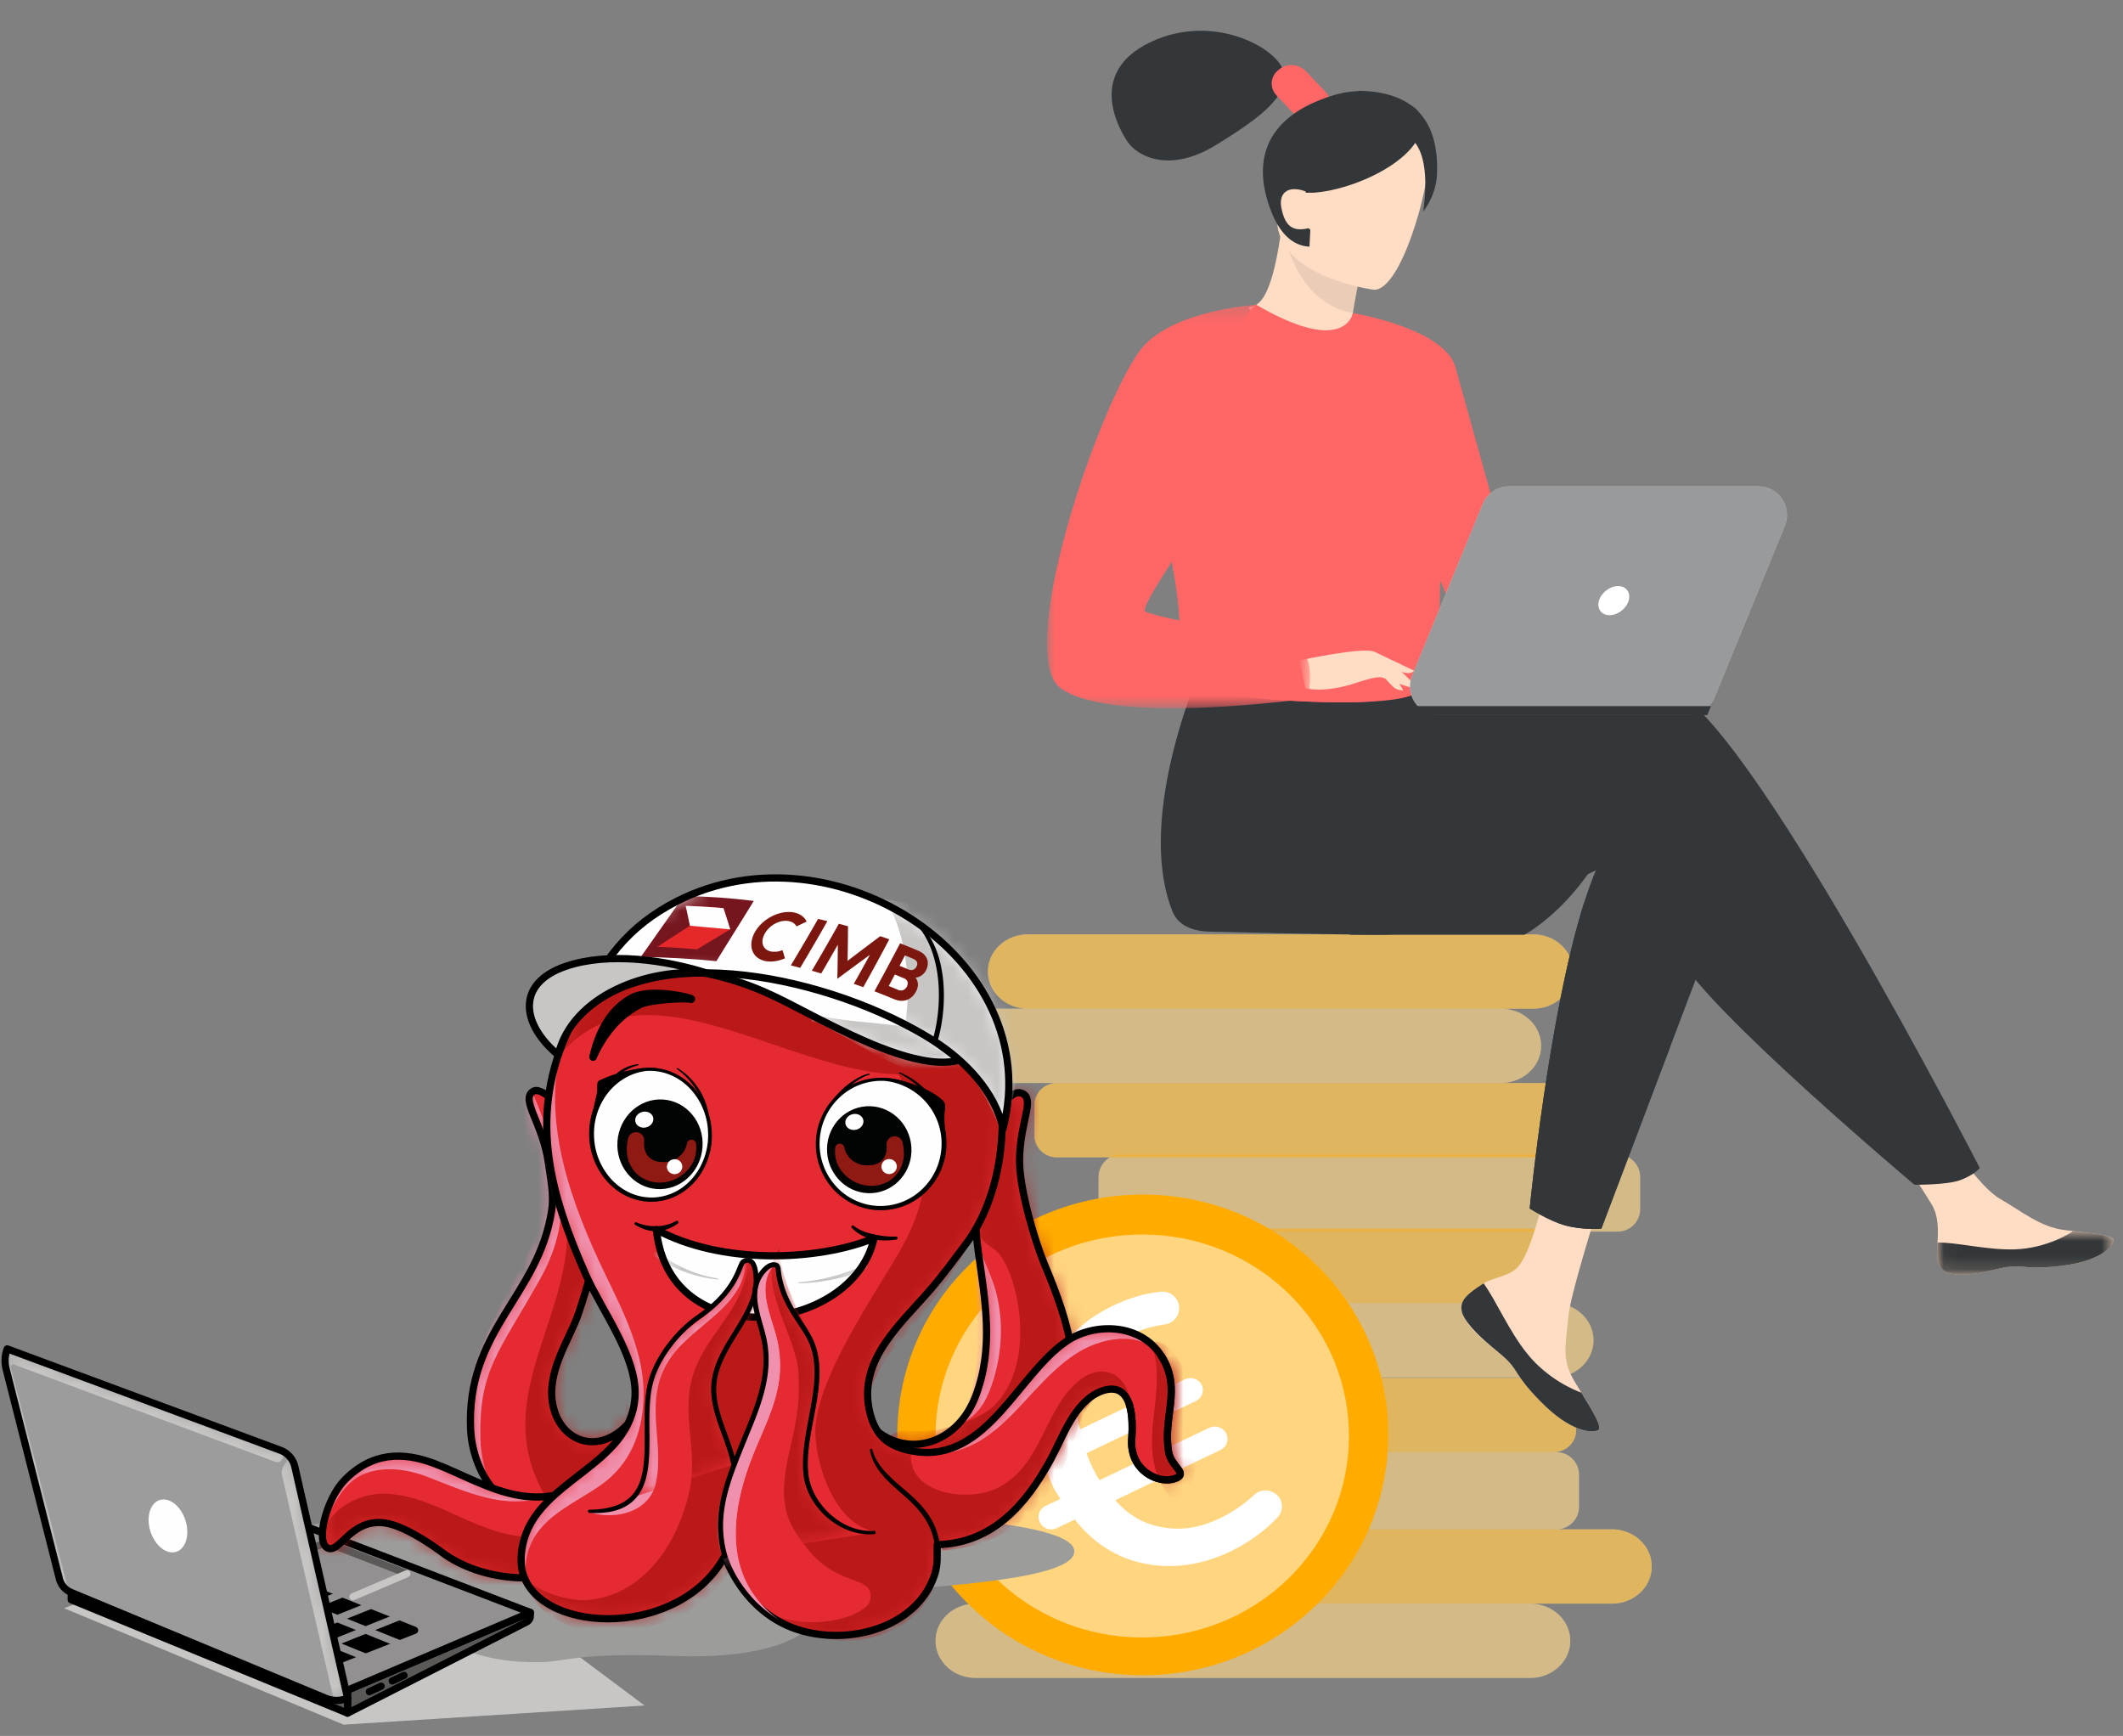 <svg width="148" height="121" fill="none" xmlns="http://www.w3.org/2000/svg">
    <rect width="100%" height="100%" fill="#808080" stroke="none"/>
    <g opacity=".5" fill="#fff">
        <path d="M104.745 70.309h2.14c1.536 0 2.782-1.16 2.782-2.59s-1.244-2.59-2.782-2.59H71.654c-1.539 0-2.785 1.16-2.785 2.59 0 1.397 1.19 2.537 2.68 2.588h-2.316c-1.545 0-2.798 1.16-2.798 2.591 0 1.43 1.251 2.59 2.798 2.59h35.406c1.545 0 2.798-1.16 2.798-2.59 0-1.398-1.195-2.538-2.692-2.59zM109.725 75.49H73.686c-.866 0-1.568.678-1.568 1.516v2.148c0 .837.702 1.516 1.568 1.516h3.698c-.477.27-.8.784-.8 1.373v2.231c0 .593.327 1.11.81 1.378h-5.741c-1.538 0-2.784 1.16-2.784 2.59s1.245 2.59 2.784 2.59h1.329c-1.495.045-2.692 1.187-2.692 2.588 0 1.43 1.245 2.59 2.783 2.59h35.233c1.537 0 2.782-1.16 2.782-2.59s-1.244-2.59-2.782-2.59h-1.33c1.495-.044 2.691-1.186 2.691-2.588 0-1.08-.709-2.005-1.718-2.394h4.821c.866 0 1.569-.705 1.569-1.574v-2.231c0-.87-.703-1.574-1.569-1.574h-2.264c.471-.262.787-.753.787-1.315v-2.148c0-.838-.702-1.516-1.568-1.516zM71.054 96.043H108.3c.869 0 1.574.677 1.574 1.515v2.148c0 .812-.664 1.476-1.496 1.515h.123c.871 0 1.576.705 1.576 1.574v2.232c0 .844-.665 1.532-1.501 1.572h3.796c1.536 0 2.777 1.16 2.777 2.59 0 1.431-1.243 2.59-2.777 2.59h-5.661c1.527.016 2.758 1.17 2.758 2.591.001 1.43-1.25 2.589-2.789 2.589h-38.67c-1.543 0-2.79-1.159-2.79-2.589 0-1.431 1.248-2.591 2.79-2.591h8.073c-1.522-.015-2.747-1.169-2.747-2.59 0-1.397 1.188-2.538 2.674-2.588h-4.748a1.576 1.576 0 0 1-1.577-1.574v-2.232c0-.843.665-1.533 1.501-1.573h-.13c-.87 0-1.575-.679-1.575-1.516v-2.148c0-.838.706-1.516 1.574-1.516z"/>
    </g>
    <path opacity=".3" fill-rule="evenodd" clip-rule="evenodd" d="M106.679 116.961h-38.67c-1.543 0-2.79-1.16-2.79-2.589 0-1.431 1.248-2.591 2.79-2.591h38.67c1.541 0 2.789 1.16 2.789 2.591.001 1.429-1.25 2.589-2.789 2.589" fill="#FFAB00"/>
    <path opacity=".5" fill-rule="evenodd" clip-rule="evenodd" d="M112.371 111.778H76.113c-1.536 0-2.778-1.159-2.778-2.59 0-1.43 1.244-2.59 2.778-2.59h36.258c1.536 0 2.777 1.16 2.777 2.59 0 1.431-1.243 2.59-2.777 2.59" fill="#FFAB00"/>
    <path opacity=".3" fill-rule="evenodd" clip-rule="evenodd" d="M108.5 101.219H71.261c-.87 0-1.577.705-1.577 1.574v2.232c0 .869.706 1.574 1.577 1.574H108.5c.871 0 1.576-.705 1.576-1.574v-2.232c0-.869-.705-1.574-1.576-1.574" fill="#FFAB00"/>
    <path opacity=".5" fill-rule="evenodd" clip-rule="evenodd" d="M108.299 96.043H71.054c-.868 0-1.573.678-1.573 1.516v2.148c0 .836.705 1.516 1.573 1.516H108.3c.869 0 1.574-.68 1.574-1.516v-2.148c0-.838-.705-1.516-1.574-1.516" fill="#FFAB00"/>
    <path opacity=".3" fill-rule="evenodd" clip-rule="evenodd" d="M108.306 96.012H73.073c-1.538 0-2.783-1.16-2.783-2.59s1.247-2.59 2.783-2.59h35.233c1.538 0 2.783 1.16 2.783 2.59s-1.245 2.59-2.783 2.59" fill="#FFAB00"/>
    <path opacity=".5" fill-rule="evenodd" clip-rule="evenodd" d="M106.885 90.832H71.653c-1.54 0-2.784-1.16-2.784-2.59s1.246-2.59 2.784-2.59h35.232c1.538 0 2.782 1.16 2.782 2.59s-1.245 2.59-2.782 2.59M109.725 75.492H73.686c-.866 0-1.568.678-1.568 1.516v2.148c0 .837.702 1.516 1.568 1.516h36.039c.866 0 1.568-.68 1.568-1.516v-2.148c0-.838-.702-1.516-1.568-1.516z" fill="#FFAB00"/>
    <path opacity=".3" fill-rule="evenodd" clip-rule="evenodd" d="M112.771 80.469H78.153a1.57 1.57 0 0 0-1.569 1.574v2.231c0 .87.702 1.574 1.569 1.574h34.618c.865 0 1.568-.705 1.568-1.574v-2.231c0-.87-.703-1.574-1.568-1.574M104.639 75.49H69.233c-1.547 0-2.798-1.16-2.798-2.59 0-1.432 1.253-2.591 2.798-2.591h35.406c1.547 0 2.798 1.16 2.798 2.59 0 1.431-1.253 2.59-2.798 2.59" fill="#FFAB00"/>
    <path opacity=".5" fill-rule="evenodd" clip-rule="evenodd" d="M106.885 70.309H71.654c-1.54 0-2.785-1.16-2.785-2.59s1.246-2.59 2.785-2.59h35.231c1.538 0 2.782 1.16 2.782 2.59s-1.245 2.59-2.782 2.59" fill="#FFAB00"/>
    <path fill-rule="evenodd" clip-rule="evenodd" d="M91.77 111.866a16.506 16.506 0 0 0 0-23.694c-6.682-6.542-17.519-6.542-24.202 0a16.506 16.506 0 0 0 0 23.694c6.683 6.542 17.52 6.542 24.202 0" fill="#FFAB00"/>
    <path opacity=".5" fill-rule="evenodd" clip-rule="evenodd" d="M89.4 89.767c5.851 5.26 6.218 14.145.824 19.847-5.395 5.703-14.514 6.063-20.365.804-5.85-5.259-6.22-14.146-.822-19.849 5.395-5.703 14.513-6.059 20.363-.802" fill="#fff"/>
    <path fill-rule="evenodd" clip-rule="evenodd" d="M89.135 104.33c.16.205.242.459.233.716a1.1 1.1 0 0 1-.288.696c-.714.779-1.88 1.721-3.345 2.421-2.143 1.023-4.605 1.336-6.928.564-1.452-.482-2.836-1.467-3.878-2.811l-1.267.602a.902.902 0 0 1-.661.041.872.872 0 0 1-.499-.427l-.015-.032a.823.823 0 0 1-.041-.643.852.852 0 0 1 .437-.485l1.04-.496c-.208-.331-.353-.537-.448-.727a7.973 7.973 0 0 1-.46-1.151l-1.072.511a.892.892 0 0 1-.662.04.863.863 0 0 1-.498-.426.825.825 0 0 1-.042-.644.858.858 0 0 1 .439-.485l1.298-.619c-.376-1.623-.316-3.258.18-4.67.84-2.4 2.697-4.229 4.94-5.296 1.306-.623 2.406-.875 3.307-.971.302-.032.604.052.843.233.24.18.399.444.442.735v.02a1.118 1.118 0 0 1-.226.85 1.17 1.17 0 0 1-.78.442 8.585 8.585 0 0 0-2.567.791c-1.43.681-2.635 1.804-3.23 3.422-.33.942-.42 2.042-.087 3.098l7.306-3.488a.894.894 0 0 1 .662-.04.865.865 0 0 1 .498.425.822.822 0 0 1 .041.644.854.854 0 0 1-.438.485l-7.627 3.641c.142.364.285.727.396.948.144.284.287.568.51.932l7.648-3.651a.909.909 0 0 1 .976.127.839.839 0 0 1 .253.925.866.866 0 0 1-.448.495l-7.324 3.495c.689.807 1.545 1.38 2.413 1.669 1.727.547 3.248.37 4.873-.406a9.575 9.575 0 0 0 2.39-1.627 1.162 1.162 0 0 1 1.703.127h.002z" fill="#fff"/>
    <path fill-rule="evenodd" clip-rule="evenodd" d="M111.526 59.64c-2.329 3.98-5.259 5.515-5.259 5.515H94.079s19.224-8.55 17.447-5.515" fill="#333739"/>
    <path fill-rule="evenodd" clip-rule="evenodd" d="M102.165 90.428c-.317.357-.357.756-.2 1.182l.002.007c.291.788 1.252 1.669 2.367 2.548a12.998 12.998 0 0 1 .466.386l.065.058c1.041.941.649 1.157 2.518 3.067 2.132 2.176 3.599 2.215 4.016 2.017.353-.168-.364-1.323-1.159-2.621l-.116-.189c-.106-.172-.211-.347-.316-.52-.932-1.563-.693-2.295-.472-4.619.18-1.888 2.993-10.55 2.993-10.55l-4.084-.69s-1.23 6.897-2.585 7.96c-.725.565-1.536.572-2.232.992l-.145.09c-.396.258-.799.523-1.118.882" fill="#FFDDC5"/>
    <path fill-rule="evenodd" clip-rule="evenodd" d="M102.165 90.429c-.317.357-.357.756-.2 1.182l.002.007c.356.787 1.293 1.663 2.371 2.54.142.114.266.22.377.318l.085.076c.022.019.044.04.066.058 1.04.941.648 1.157 2.517 3.067 2.132 2.176 3.599 2.215 4.016 2.017.353-.168-.364-1.323-1.159-2.621-.416-.149-2.342-.917-3.799-2.747-1.284-1.607-2.139-3.672-3.013-4.869l-.145.09c-.396.258-.799.523-1.118.882" fill="#333739"/>
    <path fill-rule="evenodd" clip-rule="evenodd" d="M135.096 87.922c.252 1.237 2.05 1.03 4.058.55 2.008-.483 1.529.09 4.387-.22 2.857-.311 3.723-1.357 3.81-1.774.079-.37-1.334-.5-2.848-.672-.191-.02-.381-.044-.573-.067-1.71-.21-2.962-1.294-4.515-2.183-1.471-.842-3.666-4.275-3.666-4.275l-3.919.306s2.057 3.065 2.852 4.398c.467.784.443 1.82.384 2.62-.03.435-.059.88.03 1.317" fill="#FFDDC5"/>
    <mask id="a" mask-type="alpha" maskUnits="userSpaceOnUse" x="135" y="85" width="13" height="4">
        <path fill-rule="evenodd" clip-rule="evenodd" d="M135.037 85.809h12.318v3.04h-12.318v-3.04z" fill="#fff"/>
    </mask>
    <g mask="url(#a)">
        <path fill-rule="evenodd" clip-rule="evenodd" d="M139.154 88.473c2.008-.482 1.531.09 4.388-.22s3.723-1.356 3.81-1.773c.078-.37-1.334-.5-2.848-.671l-.015.028s-1.713 1.193-4.092 1.249c-1.938.045-3.991-.5-5.33-.478-.03.435-.059.88.03 1.315.252 1.238 2.049 1.031 4.057.55" fill="#333739"/>
    </g>
    <path fill-rule="evenodd" clip-rule="evenodd" d="m120.082 63.33-3.663 9.675-4.783 12.633s-1.297.122-2.54-.229c-1.145-.324-2.457-1.174-2.457-1.174s1.327-13.563 3.804-21.35c.636-1.998 1.347-3.615 2.132-4.525 3.84-4.455 7.507 4.97 7.507 4.97" fill="#333739"/>
    <path fill-rule="evenodd" clip-rule="evenodd" d="M116.355 47.967c-2.401-.76-9.245.216-16.121 1.537l-1.44-2.33-14.85-1.139S79.042 56.703 81.725 63.5c.394 1 1.37 1.42 2.706 1.442l.001.001s8.862.213 11.733.213c7.385 0 15.63-4.983 16.697-5.193 1.746-.342 2.444 3.084 4.19 6.683 1.746 3.599 16.411 15.936 16.411 15.936s2.253.022 3.184-.32c1.001-.368 1.368-.848 1.368-.848s-16.249-31.732-21.661-33.446z" fill="#333739"/>
    <path fill-rule="evenodd" clip-rule="evenodd" d="M94.278 24.662c.023.015-2.602.894-4.357.131-1.652-.716-2.903-3.383-2.878-3.385.751-.034 1.575-.678 2.21-4.908l.32.113 5.379 1.899s-.39 1.694-.641 3.306c-.213 1.355-.327 2.652-.033 2.844" fill="#FFDDC5"/>
    <path opacity=".1" fill-rule="evenodd" clip-rule="evenodd" d="M94.951 18.513s-.39 1.694-.641 3.307c-3.09-.546-4.303-3.567-4.737-5.207l5.378 1.9z" fill="#333739"/>
    <path fill-rule="evenodd" clip-rule="evenodd" d="M95.753 20.194s-7.36-.969-6.673-5.458c.686-4.49.197-7.638 4.925-7.209 4.727.43 5.376 2.277 5.519 3.83.142 1.553-1.839 8.973-3.771 8.837z" fill="#FFDDC5"/>
    <path fill-rule="evenodd" clip-rule="evenodd" d="M100.473 35.306c-.222 14.622-.061 11.566-1.69 12.953-.393.334-1.497.533-2.95.628-4.568.297-12.596-.441-12.902-1.27-1.054-2.867-.31-3.757-1.189-8.146a35.691 35.691 0 0 0-.338-1.523c-.733-3.014-1.447-4.04 1.154-8.883 2.357-4.387 4.807-7.948 5.028-7.82 6.22 3.625 6.723.578 6.723.578s6.273 6.351 6.164 13.483z" fill="#F66"/>
    <path fill-rule="evenodd" clip-rule="evenodd" d="m116.419 73.007-4.783 12.632s-1.298.123-2.54-.228c-1.145-.324-2.457-1.174-2.457-1.174s1.327-13.563 3.804-21.35l5.976 10.12z" fill="#333739"/>
    <path fill-rule="evenodd" clip-rule="evenodd" d="M94.31 21.82s6.401 1.066 7.153 3.77l5.175 18.61s-3.254.574-4.757-.902c-1.504-1.475-5.231-13.69-5.231-13.69l-2.34-7.788zM95.833 48.884c-4.568.298-12.597-.44-12.903-1.27-1.053-2.867-.31-3.757-1.189-8.146l2.204-6.09s-.364 6.782 1.672 8.565c2.035 1.783 8.342 3.443 9.332 4.933.478.715.792 1.433.884 2.008" fill="#F66"/>
    <path fill-rule="evenodd" clip-rule="evenodd" d="M90.6 46.032s4.506-.985 5.233-.592c.728.392 2.504 1.822 2.727 2.319.223.498-1.62-.377-2.218-.535-.388-.102-1.409.246-1.914.411-2.127.696-3.43.338-3.43.338l-.398-1.94z" fill="#FFDDC5"/>
    <mask id="b" mask-type="alpha" maskUnits="userSpaceOnUse" x="72" y="21" width="20" height="29">
        <path fill-rule="evenodd" clip-rule="evenodd" d="M72.984 21.242H91.33v28.122H72.984V21.242z" fill="#fff"/>
    </mask>
    <g mask="url(#b)">
        <path fill-rule="evenodd" clip-rule="evenodd" d="M87.582 21.242s-6.05.366-8.145 3.234c-2.95 4.036-8.799 21.24-5.446 23.534 3.775 2.584 17.183.675 17.183.675s.446-2.046-.175-3.036c-.621-.99-10.708-2.59-11.174-3.047-.466-.457 5.82-8.91 5.82-10.282 0-1.37 1.937-11.078 1.937-11.078" fill="#F66"/>
    </g>
    <path fill-rule="evenodd" clip-rule="evenodd" d="M96.054 46.672s.944 1.196 1.254 1.338c.31.143.509.107.509.107l-.636-1.124-1.127-.321zM95.833 45.438l2.745 1.308s-.116.188-.455.172c-.337-.014-1.19-.32-1.19-.32l-1.1-1.16z" fill="#FFDDC5"/>
    <path fill-rule="evenodd" clip-rule="evenodd" d="M98.672 46.53c-.202.489-.302.733-.34.926a2 2 0 0 0 1.572 2.349c.193.038.458.038.987.038h16.521c.258 0 .387 0 .504-.014a2 2 0 0 0 1.513-1.015c.057-.103.106-.222.204-.461l4.566-11.145c.201-.489.301-.733.338-.926a2 2 0 0 0-1.573-2.345c-.193-.039-.457-.039-.986-.039H105.48c-.257 0-.386 0-.503.014a1.999 1.999 0 0 0-1.511 1.013 4.42 4.42 0 0 0-.205.46l-4.59 11.144z" fill="#fff"/>
    <path opacity=".5" fill-rule="evenodd" clip-rule="evenodd" d="M98.672 46.53c-.202.489-.302.733-.34.926a2 2 0 0 0 1.572 2.349c.193.038.458.038.987.038h16.521c.258 0 .387 0 .504-.014a2 2 0 0 0 1.513-1.015c.057-.103.106-.222.204-.461l4.566-11.145c.201-.489.301-.733.338-.926a2 2 0 0 0-1.573-2.345c-.193-.039-.457-.039-.986-.039H105.48c-.257 0-.386 0-.503.014a1.999 1.999 0 0 0-1.511 1.013 4.42 4.42 0 0 0-.205.46l-4.59 11.144z" fill="#333739"/>
    <path fill-rule="evenodd" clip-rule="evenodd" d="M119.275 49.22H90.6v.621h28.421l.254-.621z" fill="#333739"/>
    <path fill-rule="evenodd" clip-rule="evenodd" d="M113.537 41.867c.165-.561-.166-1.015-.737-1.015s-1.167.454-1.331 1.015c-.163.56.167 1.014.738 1.014s1.167-.454 1.33-1.014" fill="#fff"/>
    <path fill-rule="evenodd" clip-rule="evenodd" d="M89.43 4.87C88.98 3.348 84.56.851 80.18 2.948c-4.43 2.126-2.19 6.041-1.554 6.961.634.92 2.828 2.233 6.133.204 3.305-2.03 5.18-3.507 4.67-5.243z" fill="#333739"/>
    <path fill-rule="evenodd" clip-rule="evenodd" d="m92.318 8.157-.088.073c-.54.45-1.377.39-1.863-.126l-1.37-1.444c-.493-.517-.452-1.298.088-1.75l.089-.072c.538-.45 1.375-.39 1.861.126l1.37 1.444c.493.523.452 1.305-.087 1.75" fill="#F66"/>
    <path fill-rule="evenodd" clip-rule="evenodd" d="M99.215 14.758c.248-1.703.258-3.724-.555-4.796-1.32 1.933-4.833 3.318-7.052 3.467-.097.003-.19.008-.273.003l-.258.005c-.097-.047-.03-.085-.121-.115a2.82 2.82 0 0 0-.41-.111h-.004c-.03-.002-.064-.011-.088-.013h-.014c-.024-.003-.054-.003-.078-.005h-.014l-.078-.005h-.01a1.187 1.187 0 0 0-.307.027c-.01.008-.01.008-.014.007-.02.008-.034.007-.054.014-.01 0-.02.008-.024.008a.12.12 0 0 0-.044.014c-.01 0-.02.008-.024.008-.02.007-.03.015-.045.022-.01.008-.019.008-.029.015-.01.008-.024.015-.033.024-.01.007-.02.007-.025.015-.311.21-.438.612-.33 1.157.228 1.128.685 1.666 1.79 1.429 0 0 .15-.068.224.119l-.058 1.146c-1.013-.05-2.034-.716-2.74-2.649-1.377-3.755.126-6.353 3.703-7.659a7.964 7.964 0 0 1 1.275-.388c.136-.035.268-.062.395-.072.238-.038.486-.06.734-.072a.212.212 0 0 1 .093-.02c1.567.018 2.73.374 3.563.965.257.154.443.312.579.494 1.008 1.048 1.352 2.58 1.289 4.308-.034.99-.399 1.879-.963 2.658" fill="#333739"/>
    <path fill-rule="evenodd" clip-rule="evenodd" d="m5.98 111.539-1.519.557 19.5 8.119 20.972-1.336-7.945-5.942-31.009-1.398z" fill="#C8C6C5"/>
    <path fill-rule="evenodd" clip-rule="evenodd" d="M31.89 105.633c-10.209 0-16.915 1.624-16.915 2.931 0 .891 1.477 1.496 3.516 1.496 2.04 0 1.82 1.843 3.86 1.843 8.203 0 7.562 3.962 15.123 3.962 1.96 0 2.654-.714 9.695-.435 4.603.182 8.212-.725 9.22-2.082.785-1.058 1.375-1.902 4.154-2.306 2.744-.399 13.222-.726 14.252-2.578 1.182-2.124-8.87-2.594-10.027-2.831-7.952-1.625-24.78-.189-32.878 0" fill="#9C9C9B"/>
    <path fill-rule="evenodd" clip-rule="evenodd" d="m36.974 112.395-12.743 5.412v1.606l12.474-6.351a.485.485 0 0 0 .268-.43l.001-.237" fill="#5B5958"/>
    <path clip-rule="evenodd" d="m36.974 112.395-12.743 5.412v1.606l12.474-6.351a.485.485 0 0 0 .268-.43l.001-.237z" stroke="#000" stroke-width=".501" stroke-linecap="round" stroke-linejoin="round"/>
    <path fill-rule="evenodd" clip-rule="evenodd" d="m4.964 111.51 19.267 7.902v-1.607l-19.267-7.922v1.627z" fill="#5B5958"/>
    <path clip-rule="evenodd" d="m4.964 111.51 19.267 7.902v-1.607l-19.267-7.922v1.627z" stroke="#000" stroke-width=".501" stroke-linecap="round" stroke-linejoin="round"/>
    <path d="m25.747 117.917.821-.386M27.346 117.167l.82-.386" stroke="#000" stroke-width=".501" stroke-linecap="round" stroke-linejoin="round"/>
    <path fill-rule="evenodd" clip-rule="evenodd" d="m36.974 112.393-12.743 5.412-19.267-7.923 14.09-4.355 17.92 6.866z" fill="#929090"/>
    <path clip-rule="evenodd" d="m36.974 112.393-12.743 5.412-19.267-7.923 14.09-4.355 17.92 6.866z" stroke="#000" stroke-width=".501" stroke-linecap="round" stroke-linejoin="round"/>
    <path fill-rule="evenodd" clip-rule="evenodd" d="m28.903 113.637-6.192 2.434-13.508-5.576 6.676-2.054 13.024 5.196z" fill="#000"/>
    <path clip-rule="evenodd" d="m28.903 113.637-6.192 2.434-13.508-5.576 6.676-2.054 13.024 5.196z" stroke="#000" stroke-width=".501" stroke-linecap="round" stroke-linejoin="round"/>
    <path d="m28.903 112.254-7.311 2.921M27.96 114.617l-7.3-2.949M26.353 115.859l-7.3-2.949M26.922 111.465l-7.311 2.921M24.625 110.793l-7.311 2.922" stroke="#929090" stroke-width=".501" stroke-linecap="round" stroke-linejoin="round"/>
    <path d="m28.385 109.689-5.647-2.169-3.374 1.326" stroke="#5B5958" stroke-width=".501" stroke-linecap="round" stroke-linejoin="round"/>
    <path d="m28.385 109.688-3.78 1.609" stroke="#C8C6C5" stroke-width=".501" stroke-linecap="round" stroke-linejoin="round"/>
    <path fill-rule="evenodd" clip-rule="evenodd" d="m.503 94.02 19.043 7.066c.509.189.887.616 1.005 1.137l3.68 16.143a1.973 1.973 0 0 1-1.527.006l-17.742-7.375a1.399 1.399 0 0 1-.822-.944L.43 95.433a2.388 2.388 0 0 1 .074-1.414" fill="#9C9C9C"/>
    <mask id="c" mask-type="alpha" maskUnits="userSpaceOnUse" x="0" y="94" width="25" height="25">
        <path fill-rule="evenodd" clip-rule="evenodd" d="m.429 95.433 3.711 14.62c.108.424.412.773.822.944l17.741 7.375c.489.203 1.04.201 1.527-.006l-3.679-16.143a1.596 1.596 0 0 0-1.006-1.137L.503 94.019a2.388 2.388 0 0 0-.074 1.414" fill="#fff"/>
    </mask>
    <g mask="url(#c)">
        <path fill-rule="evenodd" clip-rule="evenodd" d="m4.155 110.182.626.709-4.027-15.56a.177.177 0 0 1 .056-.179.185.185 0 0 1 .186-.034l18.208 6.78a.37.37 0 0 0 .425-.127l.057-.079a.351.351 0 0 0 .053-.31.361.361 0 0 0-.219-.231A251413.2 251413.2 0 0 1 .514 93.984l-.203.756a.688.688 0 0 0-.003.35l3.847 15.092" fill="#C8C6C5"/>
    </g>
    <mask id="d" mask-type="alpha" maskUnits="userSpaceOnUse" x="0" y="94" width="25" height="25">
        <path fill-rule="evenodd" clip-rule="evenodd" d="m.429 95.433 3.711 14.62c.108.424.412.773.822.944l17.741 7.375c.489.203 1.04.201 1.527-.006l-3.679-16.143a1.596 1.596 0 0 0-1.006-1.137L.503 94.019a2.388 2.388 0 0 0-.074 1.414" fill="#fff"/>
    </mask>
    <g mask="url(#d)">
        <path fill-rule="evenodd" clip-rule="evenodd" d="M20.422 101.657a.128.128 0 0 0-.098-.096.13.13 0 0 0-.13.048l-.354.47a.962.962 0 0 0-.17.796l3.583 15.524h1.027l-3.858-16.742" fill="#C8C6C5"/>
    </g>
    <path clip-rule="evenodd" d="m.503 94.02 19.042 7.066c.51.189.887.616 1.006 1.137l3.68 16.143v0a1.973 1.973 0 0 1-1.528.006l-17.741-7.375a1.399 1.399 0 0 1-.822-.944L.429 95.433a2.388 2.388 0 0 1 .074-1.414z" stroke="#000" stroke-width=".501" stroke-linecap="round" stroke-linejoin="round"/>
    <path fill-rule="evenodd" clip-rule="evenodd" d="M11.144 104.553c.677-.203 1.48.441 1.79 1.439.313.998.016 1.974-.66 2.177-.677.204-1.48-.441-1.791-1.439-.312-.998-.016-1.973.661-2.177" fill="#FEFEFE"/>
    <path fill-rule="evenodd" clip-rule="evenodd" d="M59.678 97.874c1.985 4.06 6.78 3.565 8.346-.586 1.27-3.366.646-6.636.177-10.024-.305-2.205-.334-4.699.23-6.858.147-.557 1.582-4.863 2.882-4.166.806.433-.194 1.972-.241 4.543-.038 2.077 1.126 5.882 1.753 7.373 1.729 4.114 3 8.156 1.017 12.369-.78 1.655-2.05 1.92-3.43 3.173-4.673 4.243-11.94.689-10.734-5.824" fill="#E52B31"/>
    <mask id="e" mask-type="alpha" maskUnits="userSpaceOnUse" x="59" y="76" width="16" height="30">
        <path fill-rule="evenodd" clip-rule="evenodd" d="M68.432 80.406c-.565 2.16-.536 4.653-.23 6.858.468 3.388 1.092 6.658-.178 10.024-1.567 4.151-6.361 4.646-8.346.586-1.207 6.513 6.061 10.067 10.734 5.824 1.38-1.253 2.65-1.518 3.43-3.173 1.984-4.213.712-8.255-1.017-12.37-.627-1.49-1.79-5.295-1.753-7.372.047-2.571 1.047-4.11.241-4.543a.61.61 0 0 0-.293-.076c-1.214 0-2.453 3.726-2.588 4.242" fill="#fff"/>
    </mask>
    <g mask="url(#e)">
        <path fill-rule="evenodd" clip-rule="evenodd" d="M63.031 99.716c2.868.299 5.493-.966 6.286-1.748 3.182-3.139 1.508-9.947-.062-10.927-2.26-1.412-.884-3.152-.694-4.885.096-.885 1.433-7.6 2.562-7.231.345.112 1.743.931 1.826 1.23.217.784.125 1.616.265 2.412.25 1.423.746 2.765 1.12 4.156.468 1.741.886 3.492 1.41 5.22 1.016 3.345 2.649 6.829 1.404 10.362-1.685 4.782-9.463 9.825-13.63 4.831-1.4-1.678-2.55-3.176-.487-3.42" fill="#BA1918"/>
    </g>
    <mask id="f" mask-type="alpha" maskUnits="userSpaceOnUse" x="59" y="76" width="16" height="30">
        <path fill-rule="evenodd" clip-rule="evenodd" d="M68.432 80.406c-.565 2.16-.536 4.653-.23 6.858.468 3.388 1.092 6.658-.178 10.024-1.567 4.151-6.361 4.646-8.346.586-1.207 6.513 6.061 10.067 10.734 5.824 1.38-1.253 2.65-1.518 3.43-3.173 1.984-4.213.712-8.255-1.017-12.37-.627-1.49-1.79-5.295-1.753-7.372.047-2.571 1.047-4.11.241-4.543a.61.61 0 0 0-.293-.076c-1.214 0-2.453 3.726-2.588 4.242" fill="#fff"/>
    </mask>
    <g mask="url(#f)">
        <path fill-rule="evenodd" clip-rule="evenodd" d="M68.143 86.5c.24.983.729 1.885 1.066 2.836.758 2.139.725 4.508.093 6.68-.383 1.313-.99 2.683-2.376 3.215.409-1.097.842-2.105 1.041-3.267.52-3.04-.146-6.425.176-9.464" fill="#F090AD"/>
    </g>
    <path clip-rule="evenodd" d="M59.678 97.874c1.985 4.06 6.78 3.565 8.346-.586 1.27-3.366.646-6.636.177-10.024-.305-2.205-.334-4.699.23-6.858.147-.557 1.582-4.863 2.882-4.166.806.433-.194 1.972-.24 4.543-.039 2.077 1.125 5.882 1.752 7.373 1.729 4.114 3 8.156 1.017 12.369-.78 1.655-2.05 1.92-3.43 3.173-4.673 4.243-11.94.689-10.734-5.824z" stroke="#000" stroke-width=".503" stroke-linecap="round" stroke-linejoin="round"/>
    <path fill-rule="evenodd" clip-rule="evenodd" d="M37.218 76.045c.64-.321 2.717 1.736 3.39 3.092 2.06 4.144 1.101 8.285-.275 12.406-.588 1.761-2.284 4.066-1.786 6.415.512 2.421 2.887 3.375 4.845 1.668 1.05-.918 1.624-2.219 2.031-3.511.369 2.48 1.66 5.063.338 7.222-2.341 3.823-7.245 4.368-11.077.775-1.19-1.116-1.8-2.961-1.873-4.42-.35-6.995 4.729-9.319 5.648-15.321.17-1.108-.075-2.172-.226-3.284-.379-2.802-2.05-4.523-1.015-5.042" fill="#E52B31"/>
    <mask id="g" mask-type="alpha" maskUnits="userSpaceOnUse" x="32" y="76" width="15" height="31">
        <path fill-rule="evenodd" clip-rule="evenodd" d="M37.218 76.045c-1.036.519.636 2.24 1.015 5.042.15 1.112.395 2.176.226 3.284-.919 6.002-5.997 8.326-5.648 15.32.073 1.46.683 3.305 1.873 4.421 3.832 3.593 8.736 3.048 11.077-.775 1.323-2.159.031-4.743-.338-7.222-.407 1.293-.98 2.594-2.032 3.51-1.957 1.708-4.331.754-4.844-1.667-.498-2.349 1.198-4.654 1.786-6.415 1.376-4.12 2.334-8.262.276-12.406-.626-1.26-2.463-3.125-3.235-3.125a.347.347 0 0 0-.156.033" fill="#fff"/>
    </mask>
    <g mask="url(#g)">
        <path fill-rule="evenodd" clip-rule="evenodd" d="M39.392 83.941c1.28 7.318-5.7 13.237-1.283 20.497.729-.728 1.514-1.028 2.33-1.665 1.404-1.095 2.933-2.019 3.467-3.84.292-.994-1.127-2.722-1.44-3.767-.535-1.78.376-2.43-.548-4.052-1.297-2.275-2.13-5.376-2.526-7.173" fill="#BA1918"/>
    </g>
    <mask id="h" mask-type="alpha" maskUnits="userSpaceOnUse" x="32" y="76" width="15" height="31">
        <path fill-rule="evenodd" clip-rule="evenodd" d="M37.218 76.045c-1.036.519.636 2.24 1.015 5.042.15 1.112.395 2.176.226 3.284-.919 6.002-5.997 8.326-5.648 15.32.073 1.46.683 3.305 1.873 4.421 3.832 3.593 8.736 3.048 11.077-.775 1.323-2.159.031-4.743-.338-7.222-.407 1.293-.98 2.594-2.032 3.51-1.957 1.708-4.331.754-4.844-1.667-.498-2.349 1.198-4.654 1.786-6.415 1.376-4.12 2.334-8.262.276-12.406-.626-1.26-2.463-3.125-3.235-3.125a.347.347 0 0 0-.156.033" fill="#fff"/>
    </mask>
    <g mask="url(#h)">
        <path fill-rule="evenodd" clip-rule="evenodd" d="M37.093 76.072c1.896 4.647 3.212 8.358.546 13.103-2.936 5.225-4.259 6.329-4.151 11.195.021.97.373 2.504.788 3.397-3.277-4.407-1.333-9.044.957-13.402.794-1.51 1.749-2.999 2.165-4.666.802-3.219-.994-4.57-1.24-7.406-.033-.384.02-2.475.935-2.22" fill="#F090AD"/>
    </g>
    <path clip-rule="evenodd" d="M37.218 76.045c.64-.321 2.717 1.736 3.39 3.092 2.06 4.144 1.101 8.285-.275 12.406-.588 1.761-2.284 4.066-1.786 6.415.512 2.421 2.887 3.375 4.845 1.668 1.05-.918 1.624-2.219 2.031-3.511.369 2.48 1.66 5.063.338 7.222-2.341 3.823-7.245 4.368-11.077.775-1.19-1.116-1.8-2.961-1.873-4.42-.35-6.995 4.729-9.319 5.648-15.321.17-1.108-.075-2.172-.226-3.284-.379-2.802-2.05-4.523-1.015-5.042z" stroke="#000" stroke-width=".503" stroke-linecap="round" stroke-linejoin="round"/>
    <path fill-rule="evenodd" clip-rule="evenodd" d="M43.11 101.575c-4.992 5.114-9.065 1.867-12.831.441-2.178-.825-4.353-.816-6.286 1.188-1.253 1.3-2.046 4.399-1.106 4.722.817.281 1.528-1.928 3.724-1.793 1.28.078 3.18 1.316 4.185 2.065 2.782 2.075 7.316 2.416 10.371.658.16-1.896 2.304-5.423 1.943-7.281" fill="#E52B31"/>
    <mask id="i" mask-type="alpha" maskUnits="userSpaceOnUse" x="22" y="101" width="22" height="9">
        <path fill-rule="evenodd" clip-rule="evenodd" d="M23.993 103.2c-1.253 1.3-2.046 4.399-1.106 4.722.42.145.813-.371 1.395-.887.548-.486 1.264-.971 2.33-.906 1.28.079 3.18 1.316 4.184 2.065 2.782 2.075 7.316 2.416 10.371.658.16-1.896 2.304-5.423 1.943-7.281-4.992 5.114-9.065 1.867-12.832.441-.847-.321-1.694-.516-2.526-.516-1.307 0-2.578.48-3.76 1.704" fill="#fff"/>
    </mask>
    <g mask="url(#i)">
        <path fill-rule="evenodd" clip-rule="evenodd" d="M40.439 106.384c-.964.578-1.985.763-3.103.769-3.923.021-6.585-2.734-10.187-3.025-2.418-.194-4.978 1.504-4.906 4.049.05 1.748 2.676.611 3.631.54.686-.051 1.391.095 2.032.33 3.44 1.261 7.08 5.827 10.843 2.678 1.105-.925 1.671-3.925 1.69-5.341" fill="#BA1918"/>
    </g>
    <mask id="j" mask-type="alpha" maskUnits="userSpaceOnUse" x="22" y="101" width="22" height="9">
        <path fill-rule="evenodd" clip-rule="evenodd" d="M23.993 103.2c-1.253 1.3-2.046 4.399-1.106 4.722.42.145.813-.371 1.395-.887.548-.486 1.264-.971 2.33-.906 1.28.079 3.18 1.316 4.184 2.065 2.782 2.075 7.316 2.416 10.371.658.16-1.896 2.304-5.423 1.943-7.281-4.992 5.114-9.065 1.867-12.832.441-.847-.321-1.694-.516-2.526-.516-1.307 0-2.578.48-3.76 1.704" fill="#fff"/>
    </mask>
    <g mask="url(#j)">
        <path fill-rule="evenodd" clip-rule="evenodd" d="M22.665 106.072c.42-.889.867-1.782 1.547-2.515 1.412-1.52 3.762-1.315 5.542-.633 2.701 1.035 5.415 2.361 8.325 1.393-1.768-.018-3.486-.551-5.112-1.206-2.134-.861-4.144-2.052-6.547-1.628-1.8.317-4.16 2.565-3.755 4.589" fill="#F090AD"/>
    </g>
    <path clip-rule="evenodd" d="M43.11 101.571c-4.992 5.114-9.065 1.867-12.831.441-2.178-.825-4.353-.816-6.286 1.188-1.253 1.3-2.046 4.399-1.106 4.722.817.281 1.528-1.928 3.724-1.793 1.28.079 3.18 1.316 4.185 2.065 2.782 2.075 7.316 2.416 10.371.658.16-1.896 2.304-5.423 1.943-7.281z" stroke="#000" stroke-width=".503" stroke-linecap="round" stroke-linejoin="round"/>
    <path fill-rule="evenodd" clip-rule="evenodd" d="M57.53 62.412c-9.082-1.728-13.21 3.225-14.855 4.778-1.454 1.374-2.493 3.278-3.274 5.093-2.503 5.819-.993 11.081 1.451 16.597 1.103 2.489 3.562 5.69 3.419 8.43-.26 4.935-6.902 5.792-7.836 10.389-.139.685-.169 1.459.067 2.129 1.446 4.102 10.922 4.332 14.024-1.366.743 1.935 2.085 3.677 3.981 4.665 3.563 1.858 9.335.739 10.663-3.409.218-.683.155-1.347.162-2.049 3.83-.093 6.179-2.76 7.893-5.906.859-1.576 1.673-4.076 3.547-4.792 1.034-.395 2.374-.214 2.125 3.342-.156 2.217 1.892 3.158 3.021 2.745.965-.354-.257-.79-.445-1.815-.448-2.438.95-4.395-.495-6.7-1.448-2.311-4.644-2.368-6.576-1.087-3.407 2.261-5.59 8.467-10.58 7.724-.852-.126-1.718-.392-2.325-1.023-.522-.542-.786-1.285-.922-2.005-.653-3.459 2.237-5.886 4.303-8.285.88-1.022 1.671-2.11 2.478-3.187 4.926-6.573 3.1-21.808-9.825-24.268" fill="#E52B31"/>
    <mask id="k" mask-type="alpha" maskUnits="userSpaceOnUse" x="36" y="62" width="47" height="52">
        <path fill-rule="evenodd" clip-rule="evenodd" d="M42.675 67.19c-1.454 1.374-2.493 3.278-3.274 5.093-2.503 5.819-.993 11.081 1.451 16.597 1.103 2.489 3.562 5.69 3.419 8.43-.26 4.935-6.902 5.792-7.836 10.389-.139.685-.169 1.459.067 2.129 1.446 4.102 10.922 4.332 14.024-1.366.743 1.935 2.085 3.677 3.981 4.665 3.563 1.858 9.335.739 10.663-3.409.218-.683.155-1.347.162-2.049 3.83-.093 6.179-2.76 7.893-5.906.859-1.576 1.673-4.076 3.547-4.792 1.034-.395 2.374-.214 2.125 3.342-.156 2.217 1.892 3.158 3.021 2.745.965-.354-.257-.79-.445-1.815-.448-2.438.95-4.395-.495-6.7-1.448-2.312-4.644-2.368-6.576-1.087-3.407 2.261-5.59 8.467-10.58 7.724-.852-.126-1.718-.392-2.325-1.023-.522-.542-.786-1.285-.922-2.005-.653-3.459 2.237-5.886 4.303-8.285.88-1.022 1.671-2.11 2.478-3.187 4.926-6.573 3.1-21.808-9.825-24.268a19.528 19.528 0 0 0-3.652-.361c-6.578 0-9.798 3.812-11.204 5.139" fill="#fff"/>
    </mask>
    <g mask="url(#k)">
        <path fill-rule="evenodd" clip-rule="evenodd" d="M61.055 106.773a3.761 3.761 0 0 1-.4-.099c-2.616-.792-3.724-4.627-3.811-6.654-.16-3.742 4.318-9.999 6.062-13.136 2.402-4.319 1.942-8.227-.273-11.998-8.046-.18-18.108-8.49-23.87-1.017.2-2.779 1.552-5.154 4.055-6.539 6.062-3.355 13.424.427 19.089 3.383.58.303 1.195.695 1.81 1.124.926.097 1.834.396 2.346.688 3.055 1.747 4.087 5.415 3.549 8.67-.622 3.757-2.917 7.263-5.2 10.26-.995 1.307-2.185 2.505-3.024 3.92-1.62 2.728-1.01 4.89 2.151 5.689-.485 3.035 3.888 3.701 5.984 2.658 3.113-1.548 3.212-5.344 5.588-7.397 1.864-1.612 3.764-.334 3.704 1.888-.38-1.636-1.86-1.706-2.833-.36-.773 1.07-1.02 2.389-1.522 3.583-1.64 3.908-4.362 6.336-8.765 6.635-.114-.514-.294-.845-.53-1.054.159.567.13 1.214.167 1.965.203 4.168-6.025 7.856-12.19 3.233 3.256 1.781 7.319.403 7.52-.677.37-2-2.684-.548-5.02-4.549-1.332-2.284-.601-5.446-.18-7.822a14.19 14.19 0 0 0 .181-3.635c-.2-2.516-3.002-6.32-1.31-8.489.066 2.69 2.119 5.344 2.622 7.924.55 2.822-1.201 5.556-.605 8.329.323 1.507 2.113 3.725 4.582 3.524a.214.214 0 0 0 .123-.047" fill="#BA1918"/>
    </g>
    <mask id="l" mask-type="alpha" maskUnits="userSpaceOnUse" x="36" y="62" width="47" height="52">
        <path fill-rule="evenodd" clip-rule="evenodd" d="M42.675 67.19c-1.454 1.374-2.493 3.278-3.274 5.093-2.503 5.819-.993 11.081 1.451 16.597 1.103 2.489 3.562 5.69 3.419 8.43-.26 4.935-6.902 5.792-7.836 10.389-.139.685-.169 1.459.067 2.129 1.446 4.102 10.922 4.332 14.024-1.366.743 1.935 2.085 3.677 3.981 4.665 3.563 1.858 9.335.739 10.663-3.409.218-.683.155-1.347.162-2.049 3.83-.093 6.179-2.76 7.893-5.906.859-1.576 1.673-4.076 3.547-4.792 1.034-.395 2.374-.214 2.125 3.342-.156 2.217 1.892 3.158 3.021 2.745.965-.354-.257-.79-.445-1.815-.448-2.438.95-4.395-.495-6.7-1.448-2.312-4.644-2.368-6.576-1.087-3.407 2.261-5.59 8.467-10.58 7.724-.852-.126-1.718-.392-2.325-1.023-.522-.542-.786-1.285-.922-2.005-.653-3.459 2.237-5.886 4.303-8.285.88-1.022 1.671-2.11 2.478-3.187 4.926-6.573 3.1-21.808-9.825-24.268a19.528 19.528 0 0 0-3.652-.361c-6.578 0-9.798 3.812-11.204 5.139" fill="#fff"/>
    </mask>
    <g mask="url(#l)">
        <path fill-rule="evenodd" clip-rule="evenodd" d="M39.257 72.707c-1.633 5.289.607 11.275 2.882 16.003 1.346 2.798 2.863 5.69 2.72 8.883-.102 2.313-.94 4.434-2.85 5.828-1.964 1.432-4.572 2.307-5.231 4.876-.146.57-.21 1.156-.049 1.728-.356-.842-.41-1.706-.206-2.589.574-2.485 2.839-3.481 4.64-4.992 1.076-.902 2.037-1.962 2.687-3.201 1.825-3.479-1.228-7.174-2.832-10.075-2.22-4.02-3.685-8.223-2.838-12.822.213-1.154.453-2.623 1.077-3.639" fill="#F090AD"/>
    </g>
    <mask id="m" mask-type="alpha" maskUnits="userSpaceOnUse" x="36" y="62" width="47" height="52">
        <path fill-rule="evenodd" clip-rule="evenodd" d="M42.675 67.19c-1.454 1.374-2.493 3.278-3.274 5.093-2.503 5.819-.993 11.081 1.451 16.597 1.103 2.489 3.562 5.69 3.419 8.43-.26 4.935-6.902 5.792-7.836 10.389-.139.685-.169 1.459.067 2.129 1.446 4.102 10.922 4.332 14.024-1.366.743 1.935 2.085 3.677 3.981 4.665 3.563 1.858 9.335.739 10.663-3.409.218-.683.155-1.347.162-2.049 3.83-.093 6.179-2.76 7.893-5.906.859-1.576 1.673-4.076 3.547-4.792 1.034-.395 2.374-.214 2.125 3.342-.156 2.217 1.892 3.158 3.021 2.745.965-.354-.257-.79-.445-1.815-.448-2.438.95-4.395-.495-6.7-1.448-2.312-4.644-2.368-6.576-1.087-3.407 2.261-5.59 8.467-10.58 7.724-.852-.126-1.718-.392-2.325-1.023-.522-.542-.786-1.285-.922-2.005-.653-3.459 2.237-5.886 4.303-8.285.88-1.022 1.671-2.11 2.478-3.187 4.926-6.573 3.1-21.808-9.825-24.268a19.528 19.528 0 0 0-3.652-.361c-6.578 0-9.798 3.812-11.204 5.139" fill="#fff"/>
    </mask>
    <g mask="url(#m)">
        <path fill-rule="evenodd" clip-rule="evenodd" d="M51.988 87.969c-.144 3.262-3.869 4.42-5.41 6.933-1.73 2.82-.252 5.548-.839 8.401-.42 2.048-2.706 2.652-4.541 2.141.856-.072 2.05-.236 2.759-.763 1.176-.875 1.105-2.316 1.086-3.614-.026-1.683-.001-3.37.491-4.997.51-1.682 1.606-2.842 2.995-3.905.636-.488 1.292-.95 1.823-1.553.306-.348.562-.74.78-1.146.22-.412.45-1.214.856-1.497" fill="#F090AD"/>
    </g>
    <mask id="n" mask-type="alpha" maskUnits="userSpaceOnUse" x="36" y="62" width="47" height="52">
        <path fill-rule="evenodd" clip-rule="evenodd" d="M42.675 67.19c-1.454 1.374-2.493 3.278-3.274 5.093-2.503 5.819-.993 11.081 1.451 16.597 1.103 2.489 3.562 5.69 3.419 8.43-.26 4.935-6.902 5.792-7.836 10.389-.139.685-.169 1.459.067 2.129 1.446 4.102 10.922 4.332 14.024-1.366.743 1.935 2.085 3.677 3.981 4.665 3.563 1.858 9.335.739 10.663-3.409.218-.683.155-1.347.162-2.049 3.83-.093 6.179-2.76 7.893-5.906.859-1.576 1.673-4.076 3.547-4.792 1.034-.395 2.374-.214 2.125 3.342-.156 2.217 1.892 3.158 3.021 2.745.965-.354-.257-.79-.445-1.815-.448-2.438.95-4.395-.495-6.7-1.448-2.312-4.644-2.368-6.576-1.087-3.407 2.261-5.59 8.467-10.58 7.724-.852-.126-1.718-.392-2.325-1.023-.522-.542-.786-1.285-.922-2.005-.653-3.459 2.237-5.886 4.303-8.285.88-1.022 1.671-2.11 2.478-3.187 4.926-6.573 3.1-21.808-9.825-24.268a19.528 19.528 0 0 0-3.652-.361c-6.578 0-9.798 3.812-11.204 5.139" fill="#fff"/>
    </mask>
    <g mask="url(#n)">
        <path fill-rule="evenodd" clip-rule="evenodd" d="M64.48 101.365c5.124.247 6.802-4.524 10.434-6.945 1.748-1.165 4.461-1.765 6.03.027-.483-.505-.975-.953-1.592-1.3-2.279-1.28-4.495-.4-6.262 1.248-2.612 2.435-4.627 6.509-8.61 6.97" fill="#F090AD"/>
    </g>
    <mask id="o" mask-type="alpha" maskUnits="userSpaceOnUse" x="36" y="62" width="47" height="52">
        <path fill-rule="evenodd" clip-rule="evenodd" d="M42.675 67.19c-1.454 1.374-2.493 3.278-3.274 5.093-2.503 5.819-.993 11.081 1.451 16.597 1.103 2.489 3.562 5.69 3.419 8.43-.26 4.935-6.902 5.792-7.836 10.389-.139.685-.169 1.459.067 2.129 1.446 4.102 10.922 4.332 14.024-1.366.743 1.935 2.085 3.677 3.981 4.665 3.563 1.858 9.335.739 10.663-3.409.218-.683.155-1.347.162-2.049 3.83-.093 6.179-2.76 7.893-5.906.859-1.576 1.673-4.076 3.547-4.792 1.034-.395 2.374-.214 2.125 3.342-.156 2.217 1.892 3.158 3.021 2.745.965-.354-.257-.79-.445-1.815-.448-2.438.95-4.395-.495-6.7-1.448-2.312-4.644-2.368-6.576-1.087-3.407 2.261-5.59 8.467-10.58 7.724-.852-.126-1.718-.392-2.325-1.023-.522-.542-.786-1.285-.922-2.005-.653-3.459 2.237-5.886 4.303-8.285.88-1.022 1.671-2.11 2.478-3.187 4.926-6.573 3.1-21.808-9.825-24.268a19.528 19.528 0 0 0-3.652-.361c-6.578 0-9.798 3.812-11.204 5.139" fill="#fff"/>
    </mask>
    <g mask="url(#o)">
        <path fill-rule="evenodd" clip-rule="evenodd" d="M52.144 87.8c-.113 3.457-2.934 5.062-3.857 8.133-.785 2.613.353 5.228-.2 7.868-.815 3.893-3.327 7.502-7.287 7.736-1.055.062-3.24-.525-4.238-1.552 1.464 5.992 12.326 4.098 14.303-.631a7.81 7.81 0 0 1-.24-5.611c.21-.626.43-1.018.733-1.839.18-.488 1.887-4.962 1.966-6.01.154-2.053-.643-3.932-.42-6.04.031-.299-.083-2.287-.76-2.054" fill="#BA1918"/>
    </g>
    <mask id="p" mask-type="alpha" maskUnits="userSpaceOnUse" x="36" y="62" width="47" height="52">
        <path fill-rule="evenodd" clip-rule="evenodd" d="M42.675 67.19c-1.454 1.374-2.493 3.278-3.274 5.093-2.503 5.819-.993 11.081 1.451 16.597 1.103 2.489 3.562 5.69 3.419 8.43-.26 4.935-6.902 5.792-7.836 10.389-.139.685-.169 1.459.067 2.129 1.446 4.102 10.922 4.332 14.024-1.366.743 1.935 2.085 3.677 3.981 4.665 3.563 1.858 9.335.739 10.663-3.409.218-.683.155-1.347.162-2.049 3.83-.093 6.179-2.76 7.893-5.906.859-1.576 1.673-4.076 3.547-4.792 1.034-.395 2.374-.214 2.125 3.342-.156 2.217 1.892 3.158 3.021 2.745.965-.354-.257-.79-.445-1.815-.448-2.438.95-4.395-.495-6.7-1.448-2.312-4.644-2.368-6.576-1.087-3.407 2.261-5.59 8.467-10.58 7.724-.852-.126-1.718-.392-2.325-1.023-.522-.542-.786-1.285-.922-2.005-.653-3.459 2.237-5.886 4.303-8.285.88-1.022 1.671-2.11 2.478-3.187 4.926-6.573 3.1-21.808-9.825-24.268a19.528 19.528 0 0 0-3.652-.361c-6.578 0-9.798 3.812-11.204 5.139" fill="#fff"/>
    </mask>
    <g mask="url(#p)">
        <path fill-rule="evenodd" clip-rule="evenodd" d="M80.24 93.668c1.126 2.733-.462 5.79.28 8.594.172.652.848 2.554 1.821 2.389.792-.135.97-2.248 1.015-2.831.17-2.201.04-4.473-.904-6.512-.32-.69-1.049-1.79-1.945-1.808" fill="#BA1918"/>
    </g>
    <path clip-rule="evenodd" d="M57.53 62.412c-9.082-1.728-13.21 3.225-14.855 4.778-1.454 1.374-2.493 3.278-3.274 5.093-2.503 5.819-.993 11.081 1.451 16.597 1.103 2.489 3.562 5.69 3.419 8.43-.26 4.935-6.902 5.792-7.836 10.389-.139.685-.169 1.459.067 2.129 1.446 4.102 10.922 4.332 14.024-1.366.743 1.935 2.085 3.677 3.981 4.665 3.563 1.858 9.335.739 10.663-3.409.218-.683.155-1.347.162-2.049 3.83-.093 6.179-2.76 7.893-5.906.859-1.576 1.673-4.076 3.547-4.792 1.034-.395 2.374-.214 2.125 3.342-.156 2.217 1.892 3.158 3.021 2.745.965-.354-.257-.79-.445-1.815-.448-2.438.95-4.395-.495-6.7-1.448-2.312-4.644-2.368-6.576-1.087-3.407 2.261-5.59 8.467-10.58 7.724-.852-.126-1.718-.392-2.325-1.023-.522-.542-.786-1.285-.922-2.005-.653-3.459 2.237-5.886 4.303-8.285.88-1.022 1.671-2.11 2.478-3.187 4.926-6.573 3.1-21.808-9.825-24.268z" stroke="#000" stroke-width=".503" stroke-linecap="round" stroke-linejoin="round"/>
    <path fill-rule="evenodd" clip-rule="evenodd" d="M59.383 85.585c.23.242.505.436.814.579.201.092.415.164.634.212.217.048.44.07.66.08.338.015.671-.01.984-.052a.107.107 0 0 0 .098-.115.107.107 0 0 0-.117-.096 5.91 5.91 0 0 1-1.487-.144 6.04 6.04 0 0 1-.357-.086 3.888 3.888 0 0 1-.462-.155 2.538 2.538 0 0 1-.631-.364.1.1 0 0 0-.14.004.096.096 0 0 0 .004.137M44.285 85.378c.282.171.568.297.86.369.211.052.424.076.635.07.213-.006.424-.044.63-.107.292-.09.572-.232.838-.421a.105.105 0 0 0 .033-.146.11.11 0 0 0-.15-.033 2.89 2.89 0 0 1-1.36.359 3.261 3.261 0 0 1-1.394-.263.1.1 0 0 0-.133.041.096.096 0 0 0 .041.131" fill="#000"/>
    <path fill-rule="evenodd" clip-rule="evenodd" d="M45.758 85.703c4.483 2.429 11.154 2.23 15.174.601-1.45 6.656-14.287 8.207-15.174-.6" fill="#FEFEFE"/>
    <mask id="q" mask-type="alpha" maskUnits="userSpaceOnUse" x="45" y="85" width="16" height="7">
        <path fill-rule="evenodd" clip-rule="evenodd" d="M60.932 86.308c-4.02 1.628-10.692 1.828-15.174-.601.887 8.808 13.724 7.257 15.174.601" fill="#fff"/>
    </mask>
    <g mask="url(#q)">
        <path fill-rule="evenodd" clip-rule="evenodd" d="M45.655 87.592c.643.428 1.35.79 2.09 1.064a8.957 8.957 0 0 0 2.278.525c.02.002.04-.012.041-.032a.037.037 0 0 0-.032-.041 8.789 8.789 0 0 1-2.205-.647 9.825 9.825 0 0 1-1.965-1.15.18.18 0 0 0-.247.039.172.172 0 0 0 .04.242" fill="#C8C6C5"/>
    </g>
    <mask id="r" mask-type="alpha" maskUnits="userSpaceOnUse" x="45" y="85" width="16" height="7">
        <path fill-rule="evenodd" clip-rule="evenodd" d="M60.932 86.308c-4.02 1.628-10.692 1.828-15.174-.601.887 8.808 13.724 7.257 15.174.601" fill="#fff"/>
    </mask>
    <g mask="url(#r)">
        <path fill-rule="evenodd" clip-rule="evenodd" d="M60.215 88.145c-.59.33-1.373.615-2.18.828a12.96 12.96 0 0 1-2.33.403.037.037 0 0 0-.036.039c.001.02.018.036.04.035a13.145 13.145 0 0 0 2.375-.272c.845-.172 1.67-.42 2.297-.725a.172.172 0 0 0 .074-.236.179.179 0 0 0-.24-.072" fill="#C8C6C5"/>
    </g>
    <path clip-rule="evenodd" d="M45.758 85.707c4.483 2.429 11.154 2.23 15.174.601-1.45 6.656-14.287 8.207-15.174-.601z" stroke="#000" stroke-width=".503" stroke-linecap="round" stroke-linejoin="round"/>
    <path fill-rule="evenodd" clip-rule="evenodd" d="M41.1 105.343c5.833.099 3.217-5.673 4.323-9.23.512-1.645 1.859-3.328 3.245-4.285 2.895-2.002 2.809-3.722 3.182-3.907 1.01-.499.898 1.682.809 2.066-.504 2.162-2.32 3.75-2.802 5.898-.492 2.193.905 4.117 1.296 6.192" fill="#E52B31"/>
    <mask id="s" mask-type="alpha" maskUnits="userSpaceOnUse" x="41" y="87" width="12" height="19">
        <path fill-rule="evenodd" clip-rule="evenodd" d="M51.85 87.921c-.373.185-.287 1.905-3.182 3.906-1.386.958-2.733 2.641-3.244 4.287-.815 2.617.388 6.436-1.247 8.229l6.976-2.266c-.391-2.075-1.787-3.999-1.295-6.192.481-2.149 2.297-3.736 2.801-5.898.08-.345.18-2.14-.534-2.14a.626.626 0 0 0-.275.075M41.1 105.343c1.539.026 2.49-.357 3.077-1" fill="#fff"/>
    </mask>
    <g mask="url(#s)">
        <path fill-rule="evenodd" clip-rule="evenodd" d="M51.989 87.969c-.144 3.262-3.869 4.42-5.41 6.933-1.73 2.82-.252 5.548-.839 8.401-.42 2.048-2.706 2.652-4.541 2.141.856-.072 2.05-.236 2.759-.763 1.176-.875 1.105-2.316 1.086-3.614-.026-1.683-.001-3.37.491-4.997.51-1.682 1.606-2.842 2.995-3.905.636-.488 1.292-.95 1.823-1.553.306-.348.562-.74.78-1.146.22-.412.45-1.214.856-1.497" fill="#F090AD"/>
    </g>
    <mask id="t" mask-type="alpha" maskUnits="userSpaceOnUse" x="41" y="87" width="12" height="19">
        <path fill-rule="evenodd" clip-rule="evenodd" d="M51.85 87.921c-.373.185-.287 1.905-3.182 3.906-1.386.958-2.733 2.641-3.244 4.287-.815 2.617.388 6.436-1.247 8.229l6.976-2.266c-.391-2.075-1.787-3.999-1.295-6.192.481-2.149 2.297-3.736 2.801-5.898.08-.345.18-2.14-.534-2.14a.626.626 0 0 0-.275.075M41.1 105.343c1.539.026 2.49-.357 3.077-1" fill="#fff"/>
    </mask>
    <g mask="url(#t)">
        <path fill-rule="evenodd" clip-rule="evenodd" d="M52.144 87.8c-.113 3.457-2.934 5.062-3.857 8.133-.785 2.613.353 5.228-.2 7.868-.815 3.893-3.873 6.383-7.832 6.617-1.056.063-2.266.023-3.267-.361 1.464 5.992 11.9 4.027 13.876-.703a7.81 7.81 0 0 1-.239-5.611c.21-.626.43-1.018.732-1.839.18-.488 1.888-4.962 1.967-6.01.154-2.053-.643-3.932-.42-6.04.03-.299-.083-2.287-.76-2.054" fill="#BA1918"/>
    </g>
    <path fill-rule="evenodd" clip-rule="evenodd" d="M60.932 106.819c-2.286.17-4.482-1.855-4.74-3.999-.345-2.878 1.391-6.132.515-8.902-.243-.769-.77-1.471-1.206-2.143-.675-1.04-1.12-2.03-1.25-3.26-.015-.155-.029-.314-.204-.35a.517.517 0 0 0-.113-.009c-.303.005-.565.258-.743.472-1.16 1.392-.28 3.145.055 4.667.592 2.694-.576 5.068-1.55 7.494-1.058 2.631-1.954 4.903-1.17 7.673" fill="#E52B31"/>
    <mask id="u" mask-type="alpha" maskUnits="userSpaceOnUse" x="50" y="88" width="11" height="21">
        <path fill-rule="evenodd" clip-rule="evenodd" d="M53.934 88.156c-.303.005-.565.258-.743.472-1.16 1.392-.28 3.145.055 4.667.592 2.694-.576 5.068-1.55 7.494-1.058 2.631-1.954 4.903-1.17 7.673l10.406-1.643c-2.286.17-4.482-1.855-4.74-3.999-.345-2.878 1.391-6.132.515-8.902-.243-.769-.77-1.471-1.206-2.143-.675-1.04-1.12-2.03-1.25-3.26-.015-.155-.029-.314-.204-.35a.502.502 0 0 0-.103-.009h-.01" fill="#fff"/>
    </mask>
    <g mask="url(#u)">
        <path fill-rule="evenodd" clip-rule="evenodd" d="M54.332 87.043c-1.691 2.17 1.11 5.972 1.312 8.489a14.19 14.19 0 0 1-.182 3.635c-.421 2.376-1.486 5.019-.187 7.322 1.467 2.604 5.456 5.332 1.061 7.297 4.864 1.262 8.748-1.841 8.996-4.804.288-3.442-2.235-4.76-3.225-5.838a8.038 8.038 0 0 1-1.564-2.562c-1.753 2.053 1.365 6.158.39 6.237-2.47.201-4.26-2.016-4.584-3.523-.596-2.774 1.157-5.507.606-8.33-.503-2.58-2.556-5.234-2.623-7.923" fill="#BA1918"/>
    </g>
    <mask id="v" mask-type="alpha" maskUnits="userSpaceOnUse" x="50" y="88" width="11" height="21">
        <path fill-rule="evenodd" clip-rule="evenodd" d="M53.934 88.156c-.303.005-.565.258-.743.472-1.16 1.392-.28 3.145.055 4.667.592 2.694-.576 5.068-1.55 7.494-1.058 2.631-1.954 4.903-1.17 7.673l10.406-1.643c-2.286.17-4.482-1.855-4.74-3.999-.345-2.878 1.391-6.132.515-8.902-.243-.769-.77-1.471-1.206-2.143-.675-1.04-1.12-2.03-1.25-3.26-.015-.155-.029-.314-.204-.35a.502.502 0 0 0-.103-.009h-.01" fill="#fff"/>
    </mask>
    <g mask="url(#v)">
        <path fill-rule="evenodd" clip-rule="evenodd" d="M53.848 88.309c-1.127 1.502-.006 3.572.343 5.148.171.77.23 1.58.162 2.365-.178 2.058-1.184 3.868-1.924 5.766-1.657 4.247-1.955 8.791 2.22 11.569-1.022-.694-2.006-1.352-2.831-2.271-4.537-5.049.765-10.04 1.566-15.355a5.58 5.58 0 0 0-.067-2.034c-.345-1.547-1.33-4.013.53-5.188" fill="#F090AD"/>
    </g>
    <path fill-rule="evenodd" clip-rule="evenodd" d="M41.098 105.453a6.5 6.5 0 0 0 1.364-.064c.207-.035.4-.083.578-.141 1.111-.367 1.675-1.132 1.96-2.097.301-1.018.282-2.275.273-3.545-.008-1.202-.006-2.416.315-3.443.249-.8.7-1.609 1.258-2.335.564-.737 1.238-1.39 1.922-1.862.895-.618 1.51-1.211 1.944-1.741.629-.768.878-1.406 1.043-1.808.043-.106.08-.195.117-.262.02-.037.033-.068.057-.08.111-.055.2-.071.273-.041.13.053.196.214.247.403.144.53.088 1.302.04 1.511-.401 1.717-1.638 3.067-2.362 4.63a6.295 6.295 0 0 0-.442 1.27c-.152.679-.13 1.333-.013 1.974.265 1.451 1.032 2.832 1.306 4.287a.178.178 0 0 0 .35-.063c-.275-1.455-1.043-2.835-1.308-4.285-.11-.597-.132-1.206.01-1.839.383-1.709 1.62-3.057 2.352-4.63.189-.405.345-.825.448-1.267.064-.273.133-1.402-.148-1.959-.092-.183-.221-.31-.383-.363-.143-.047-.318-.038-.527.065-.085.042-.164.131-.235.277-.166.338-.354 1.058-1.096 1.966-.417.51-1.01 1.081-1.873 1.678-.71.49-1.41 1.169-1.997 1.935-.582.76-1.051 1.605-1.311 2.44-.328 1.058-.335 2.307-.326 3.544.01 1.237.037 2.461-.254 3.452-.254.865-.758 1.538-1.747 1.886a4.67 4.67 0 0 1-.895.215 7.112 7.112 0 0 1-.936.071.112.112 0 0 0-.115.109.111.111 0 0 0 .11.112M65.508 107.648a4.49 4.49 0 0 0-.545-1.672c-.278-.5-.644-.96-1.074-1.387-.388-.384-.851-.764-1.305-1.162a11.31 11.31 0 0 1-.824-.788 4.545 4.545 0 0 1-.669-.897 2.91 2.91 0 0 1-.276-.686.086.086 0 0 0-.101-.066.085.085 0 0 0-.067.1c.115.654.45 1.226.888 1.742.25.295.536.569.827.834.441.402.9.778 1.28 1.16.405.406.75.842 1.011 1.315.262.475.438.988.502 1.546.011.096.1.165.197.154a.175.175 0 0 0 .156-.193" fill="#000"/>
    <path fill-rule="evenodd" clip-rule="evenodd" d="M53.848 88.309c-1.126 1.502-.006 3.572.344 5.148.17.77.23 1.58.161 2.365-.178 2.058-1.184 3.868-1.924 5.766-1.657 4.247-1.955 8.791 2.22 11.569-1.022-.694-1.705-1.16-2.486-2.115-4.27-5.222.42-10.196 1.222-15.51a5.58 5.58 0 0 0-.068-2.035c-.344-1.547-1.33-4.013.531-5.188" fill="#F090AD"/>
    <path fill-rule="evenodd" clip-rule="evenodd" d="M60.923 106.706c-1.105.07-2.18-.393-3.01-1.127a5.05 5.05 0 0 1-.86-.983c-.367-.552-.617-1.167-.69-1.794-.237-1.981.522-4.14.721-6.196.091-.942.067-1.863-.21-2.738-.1-.32-.248-.629-.42-.93-.246-.434-.542-.85-.805-1.255a8.77 8.77 0 0 1-.812-1.526 6.163 6.163 0 0 1-.41-1.658.785.785 0 0 0-.085-.328.376.376 0 0 0-.26-.174l-.151-.013a.868.868 0 0 0-.433.134c-.174.104-.326.26-.444.401-.497.596-.645 1.254-.618 1.933.038.959.435 1.962.636 2.88.23 1.049.188 2.047-.007 3.019-.298 1.494-.952 2.925-1.535 4.375-.64 1.594-1.22 3.057-1.412 4.577a7.908 7.908 0 0 0 .237 3.207.177.177 0 0 0 .219.121.174.174 0 0 0 .123-.215 7.566 7.566 0 0 1-.226-3.07c.188-1.492.76-2.928 1.39-4.492.59-1.47 1.25-2.922 1.553-4.436.203-1.017.246-2.062.005-3.159-.198-.9-.592-1.882-.63-2.82-.023-.597.102-1.176.539-1.7.08-.096.178-.202.291-.284a.565.565 0 0 1 .317-.124l.075.005c.03.007.038.029.044.052.012.045.016.096.022.146.066.633.214 1.203.432 1.749.216.54.5 1.057.844 1.586.26.4.551.81.795 1.238.16.279.298.566.392.864.263.83.283 1.707.197 2.603-.2 2.079-.956 4.264-.714 6.267.069.567.266 1.127.565 1.641.289.495.671.949 1.117 1.328.901.764 2.061 1.225 3.236 1.124a.115.115 0 0 0 .107-.122.117.117 0 0 0-.125-.106" fill="#000"/>
    <path fill-rule="evenodd" clip-rule="evenodd" d="M66.886 73.886c-2.38.707-6.372-1.177-8.449-2.181-3.636-1.758-5.427-3.106-9.453-3.909 6.182-.409 13.137 2.178 17.902 6.09" fill="#FEFEFE"/>
    <mask id="w" mask-type="alpha" maskUnits="userSpaceOnUse" x="48" y="67" width="19" height="8">
        <path fill-rule="evenodd" clip-rule="evenodd" d="M48.984 67.796c4.026.803 5.817 2.15 9.453 3.909 2.077 1.004 6.07 2.888 8.45 2.18-4.434-3.639-10.762-6.131-16.6-6.131-.437 0-.872.014-1.303.042" fill="#fff"/>
    </mask>
    <g mask="url(#w)">
        <path fill-rule="evenodd" clip-rule="evenodd" d="M56.606 70.695c2.432.596 4.949.539 7.397 1.019 1.497.293 2.902 1.399 3.716 2.745-1.253.165-2.554.336-3.82.224-1.81-.16-7.178-3.96-7.313-3.427" fill="#C8C6C5"/>
    </g>
    <path clip-rule="evenodd" d="M66.886 73.886c-2.38.707-6.372-1.177-8.449-2.181-3.636-1.758-5.428-3.106-9.453-3.909 6.182-.409 13.137 2.178 17.902 6.09z" stroke="#000" stroke-width=".503" stroke-linecap="round" stroke-linejoin="round"/>
    <path fill-rule="evenodd" clip-rule="evenodd" d="M69.927 78.66c-.574-2.576-2.667-4.75-4.847-6.122-7.104-4.47-19.678-7.138-24.761-1.64 1.484-3.875 3.531-6.377 6.87-8.079 10.952-5.579 25.774 4.079 22.738 15.841" fill="#FEFEFE"/>
    <mask id="x" mask-type="alpha" maskUnits="userSpaceOnUse" x="40" y="61" width="31" height="18">
        <path fill-rule="evenodd" clip-rule="evenodd" d="M47.19 62.82c-3.34 1.7-5.387 4.203-6.871 8.078 5.083-5.498 17.657-2.83 24.761 1.64 2.18 1.371 4.273 3.546 4.847 6.123 2.428-9.406-6.563-17.466-15.862-17.466-2.33 0-4.681.507-6.875 1.624" fill="#fff"/>
    </mask>
    <g mask="url(#x)">
        <path fill-rule="evenodd" clip-rule="evenodd" d="M61.587 62.59c1.596 2.116 1.966 6.103 1.518 8.738 3.205 1.096 5.59 4.536 6.708 7.618 2.4-5.757 1.306-12.132-4.447-15.287-1.096-.6-2.587-.74-3.779-1.07" fill="#C8C6C5"/>
    </g>
    <mask id="y" mask-type="alpha" maskUnits="userSpaceOnUse" x="40" y="61" width="31" height="18">
        <path fill-rule="evenodd" clip-rule="evenodd" d="M47.19 62.82c-3.34 1.7-5.387 4.203-6.871 8.078 5.083-5.498 17.657-2.83 24.761 1.64 2.18 1.371 4.273 3.546 4.847 6.123 2.428-9.406-6.563-17.466-15.862-17.466-2.33 0-4.681.507-6.875 1.624" fill="#fff"/>
    </mask>
    <g mask="url(#y)" fill-rule="evenodd" clip-rule="evenodd">
        <path d="M49.943 66.997c-1.665-.173-3.477-.265-5.265-.303l2.983-4.238c1.662.026 3.292.14 4.888.34-.83 1.365-1.687 2.692-2.606 4.2" fill="#75151E"/>
        <path d="M54.535 66.23a1.392 1.392 0 0 1-.804.088c-.583-.128-.747-.693-.391-1.285.348-.58 1.068-.944 1.653-.827.243.048.426.172.53.36l.005.008.706-.339-.007-.011c-.158-.323-.474-.544-.882-.623-.95-.182-2.137.404-2.68 1.304-.56.932-.283 1.865.659 2.078.408.091.898.029 1.38-.177l.016-.007a43.83 43.83 0 0 0-.17-.575l-.015.005m.595 1.062c.218.055.436.112.655.17.668-1.12 1.3-2.205 1.893-3.256a48.06 48.06 0 0 0-.648-.153 151.636 151.636 0 0 1-1.9 3.24m3.953-.315c.013-.047.042-2.415.029-2.417-.21-.059-.422-.115-.633-.17a161.267 161.267 0 0 1-1.885 3.275c.219.061.438.124.657.189.397-.679.781-1.347 1.154-2.003.01.103-.026 2.384-.035 2.378 0-.004 2.179-1.609 2.274-1.674-.364.664-.738 1.339-1.123 2.022l.661.234c.633-1.137 1.238-2.25 1.813-3.337-.21-.075-.42-.149-.63-.22a423.3 423.3 0 0 0-2.282 1.723m3.52 2.017c-.216-.09-.431-.179-.647-.266l.427-.8c.214.086.428.175.641.265.3.128.3.38.2.572-.102.195-.318.356-.621.23m.486-2.401c.197.08.395.163.592.247.248.106.327.307.211.534-.116.227-.335.298-.586.191a38.08 38.08 0 0 0-.596-.247l.379-.725m.739 1.553a.938.938 0 0 0 .725-.509c.286-.567.086-1.1-.526-1.365a36.214 36.214 0 0 0-1.28-.52 181.236 181.236 0 0 1-1.79 3.343c.46.176.92.36 1.38.552.628.261 1.215.056 1.531-.557.234-.453.085-.78-.04-.944" fill="#7C1710"/>
        <path d="M47.802 63.144c.888.027 1.766.079 2.634.156.157.478.314.972.47 1.482-.756.451-1.528.916-2.317 1.396-.909-.089-1.83-.15-2.762-.182.772-.504 1.529-.994 2.27-1.471a88.573 88.573 0 0 0-.295-1.381" fill="#E5292B"/>
        <path d="M50.907 64.782a77.015 77.015 0 0 0-.471-1.481 44.975 44.975 0 0 0-2.634-.157c.1.448.198.908.295 1.382" fill="#FEFEFE"/>
    </g>
    <path clip-rule="evenodd" d="M69.927 78.66c-.574-2.576-2.667-4.75-4.847-6.122-7.104-4.47-19.677-7.138-24.761-1.64 1.484-3.875 3.532-6.377 6.87-8.079 10.952-5.579 25.774 4.079 22.738 15.841z" stroke="#000" stroke-width=".503" stroke-linecap="round" stroke-linejoin="round"/>
    <path fill-rule="evenodd" clip-rule="evenodd" d="M49.346 67.849c-2.919-.94-6.902-1.507-9.878-.502-3.55 1.198-3.098 4.077-.557 6.181.983-4.11 6.235-6.112 10.434-5.68" fill="#C8C6C5"/>
    <path clip-rule="evenodd" d="M49.346 67.849c-2.919-.94-6.902-1.507-9.878-.502-3.55 1.198-3.098 4.077-.557 6.181.983-4.11 6.235-6.112 10.434-5.68z" stroke="#000" stroke-width=".503" stroke-linecap="round" stroke-linejoin="round"/>
    <path fill-rule="evenodd" clip-rule="evenodd" d="M65.348 72.611c.444-1.469.64-3.555.223-5.398a7.046 7.046 0 0 0-.196-.705 5.898 5.898 0 0 0-.442-1.009 4.577 4.577 0 0 0-1.19-1.395.077.077 0 0 0-.108.008.074.074 0 0 0 .01.105c.439.392.774.875 1.037 1.41.152.31.28.636.384.977.068.221.127.448.177.679.385 1.79.2 3.807-.235 5.228a.174.174 0 0 0 .119.217.178.178 0 0 0 .221-.117M42.57 75.526a3.838 3.838 0 0 1 1.256-1.029c.206-.102.427-.186.666-.243a.041.041 0 0 0 .034-.049.042.042 0 0 0-.05-.032 3.057 3.057 0 0 0-.715.183 2.618 2.618 0 0 0-.833.527 3.544 3.544 0 0 0-.477.557.072.072 0 0 0 .016.102.074.074 0 0 0 .103-.016M49.408 77.827a4.03 4.03 0 0 0-.31-1.198 4.771 4.771 0 0 0-.895-1.387 4.215 4.215 0 0 0-.964-.786.043.043 0 0 0-.058.012.04.04 0 0 0 .013.057c.323.215.621.498.889.818.17.204.325.424.467.653.142.228.27.465.376.705.17.382.29.77.335 1.141.004.04.04.069.081.065.04-.004.07-.04.066-.08M57.826 77.212a8.449 8.449 0 0 1 1.21-1.312c.148-.132.3-.26.46-.38.193-.149.409-.299.637-.418.152-.08.31-.146.47-.188a.041.041 0 0 0 .032-.05.042.042 0 0 0-.05-.03c-.172.032-.34.089-.505.162-.244.107-.475.25-.684.391a5.84 5.84 0 0 0-.93.793c-.28.294-.53.614-.76.948a.071.071 0 0 0 .018.101c.033.023.079.015.102-.017M65.443 77.387c-.063-.256-.258-.628-.567-1.022a5.174 5.174 0 0 0-1.129-1.06 5.09 5.09 0 0 0-1.024-.555.042.042 0 0 0-.056.02c-.009.021 0 .046.022.055.348.165.67.375.963.603.204.16.393.33.567.499.19.185.361.372.51.553.298.365.503.704.571.943.01.039.05.062.09.052.04-.01.063-.05.053-.088" fill="#000"/>
    <path fill-rule="evenodd" clip-rule="evenodd" d="M61.347 75.141c1.076-.065 3.463.618 4.428 1.619.199.207.08.647.067.928-.022.45.018.836.106 1.509a42.976 42.976 0 0 1-1.36-1.585c-.762-.963-2.05-2.124-3.24-2.471M45.918 74.492c-1.05-.244-3.017.271-4.134.818-.26.127-.078.585-.198 1.015-.122.435-.166.86-.37 1.509a43.929 43.929 0 0 0 1.619-1.375c.918-.822 1.85-1.824 3.083-1.967" fill="#000"/>
    <path fill-rule="evenodd" clip-rule="evenodd" d="M45.142 74.54c2.274-.11 4.222 1.835 4.347 4.34.125 2.504-1.62 4.626-3.895 4.735-2.274.109-4.222-1.835-4.347-4.34-.125-2.504 1.62-4.626 3.895-4.736" fill="#FEFEFE"/>
    <path fill-rule="evenodd" clip-rule="evenodd" d="M45.136 74.437a3.834 3.834 0 0 0-2.019.608c-.394.253-.744.58-1.039.957-.682.875-1.064 2.034-1 3.281a4.948 4.948 0 0 0 1.332 3.16c.829.871 1.966 1.383 3.191 1.32 1.224-.062 2.299-.683 3.03-1.63a4.905 4.905 0 0 0 .988-3.26 4.911 4.911 0 0 0-1.324-3.134c-.82-.86-1.946-1.367-3.159-1.304v.002zm.011.208c1.146-.051 2.205.435 2.974 1.253a4.668 4.668 0 0 1 1.238 2.987 4.644 4.644 0 0 1-.952 3.08c-.685.876-1.684 1.45-2.82 1.501-1.133.052-2.18-.429-2.941-1.237a4.63 4.63 0 0 1-1.23-2.962 4.63 4.63 0 0 1 .94-3.057c.27-.35.59-.651.947-.896.271-.187.562-.342.873-.455.307-.113.632-.189.971-.217v.003z" fill="#000"/>
    <path fill-rule="evenodd" clip-rule="evenodd" d="M61.631 75.236c-2.426-.117-4.496 1.798-4.62 4.273-.123 2.475 1.747 4.579 4.173 4.695 2.427.117 4.497-1.798 4.62-4.273.124-2.475-1.746-4.579-4.173-4.695" fill="#FEFEFE"/>
    <path fill-rule="evenodd" clip-rule="evenodd" d="M61.637 75.13a4.469 4.469 0 0 0-3.293 1.216 4.65 4.65 0 0 0-1.463 3.157 4.645 4.645 0 0 0 1.125 3.296c.78.9 1.901 1.49 3.17 1.554a4.512 4.512 0 0 0 3.324-1.228 4.69 4.69 0 0 0 1.474-3.185 4.66 4.66 0 0 0-1.14-3.32 4.412 4.412 0 0 0-1.116-.92 4.23 4.23 0 0 0-1.007-.417 4.351 4.351 0 0 0-1.075-.15v-.002zm-.01.208a4.388 4.388 0 0 1 1.92.638c.383.237.729.528 1.023.867a4.366 4.366 0 0 1 1.065 3.08 4.37 4.37 0 0 1-1.357 2.974 4.198 4.198 0 0 1-3.087 1.16 4.193 4.193 0 0 1-2.97-1.438 4.383 4.383 0 0 1-1.08-3.104 4.408 4.408 0 0 1 1.367-3 4.241 4.241 0 0 1 3.118-1.174v-.003z" fill="#000"/>
    <path fill-rule="evenodd" clip-rule="evenodd" d="M46.228 76.64c1.636.11 2.866 1.598 2.746 3.32-.121 1.723-1.547 3.031-3.183 2.92-1.636-.11-2.866-1.598-2.746-3.32.121-1.722 1.547-3.031 3.183-2.92M60.386 77.112c-1.62.11-2.842 1.554-2.725 3.224.117 1.67 1.528 2.937 3.149 2.828 1.62-.11 2.841-1.554 2.724-3.224-.117-1.67-1.527-2.937-3.148-2.828" fill="#020303"/>
    <path fill-rule="evenodd" clip-rule="evenodd" d="M43.78 79.397c-.225.99.025 1.73.437 2.238.241.297.565.506.917.64.277.104.578.163.883.155a2.6 2.6 0 0 0 1.234-.33c.767-.446 1.377-1.23 1.279-2.324a.32.32 0 0 0-.306-.334.321.321 0 0 0-.34.3c-.08.385-.289.657-.53.878-.144.132-.32.206-.497.28-.257.106-.538.11-.807.091-.201-.014-.394-.059-.565-.153-.372-.207-.627-.614-.583-1.288a.557.557 0 0 0-.482-.627.565.565 0 0 0-.64.474M61.809 79.837c.043.65-.21 1.038-.576 1.235a1.36 1.36 0 0 1-.556.147c-.265.018-.54.017-.794-.085-.174-.07-.347-.14-.49-.266-.238-.212-.446-.475-.526-.848a.321.321 0 0 0-.34-.3.32.32 0 0 0-.305.334c-.098 1.073.51 1.843 1.274 2.282.37.212.795.309 1.211.321.3.01.595-.047.867-.147.233-.085.453-.202.64-.36.581-.493.98-1.304.716-2.469a.565.565 0 0 0-.64-.472.558.558 0 0 0-.481.628" fill="#8F1913"/>
    <path fill-rule="evenodd" clip-rule="evenodd" d="M44.755 77.513c.337-.097.682.06.77.353.089.293-.114.61-.45.707-.338.098-.683-.06-.77-.353-.089-.293.114-.61.45-.707M46.879 80.823a.535.535 0 0 1 .665.349.523.523 0 0 1-.365.647.536.536 0 0 1-.666-.348.522.522 0 0 1 .366-.648M59.402 77.673c.336-.097.681.06.77.353.088.293-.115.61-.451.707-.337.098-.683-.06-.77-.353-.088-.292.114-.609.45-.707M61.834 80.815a.535.535 0 0 1 .665.349.523.523 0 0 1-.366.648.535.535 0 0 1-.665-.35.523.523 0 0 1 .366-.647" fill="#FEFEFE"/>
    <path fill-rule="evenodd" clip-rule="evenodd" d="M48.257 69.364c-.281-.12-1.388-.36-2.452-.382-.687-.015-1.343.098-1.775.293a4.84 4.84 0 0 0-.94.628 5.407 5.407 0 0 0-1.052 1.264c-.457.752-.758 1.592-.946 2.434a.26.26 0 0 0 .172.33c.14.043.29-.033.335-.17.313-.723.741-1.41 1.26-2.025.296-.35.63-.657.994-.934.232-.178.474-.346.74-.482.297-.175.772-.262 1.269-.325.943-.121 1.951-.15 2.219-.093a.29.29 0 0 0 .363-.183.282.282 0 0 0-.187-.355" fill="#000"/>
    <mask id="z" mask-type="alpha" maskUnits="userSpaceOnUse" x="78" y="94" width="5" height="10">
        <path fill-rule="evenodd" clip-rule="evenodd" d="M78.723 97.883c.174.537.252 1.319.174 2.43-.156 2.217 1.893 3.158 3.021 2.745.966-.354-.257-.79-.444-1.815-.449-2.438.948-4.395-.496-6.7" fill="#fff"/>
    </mask>
    <g mask="url(#z)">
        <path fill-rule="evenodd" clip-rule="evenodd" d="M80.24 93.668c1.126 2.733-.462 5.79.28 8.594.172.652.848 2.554 1.821 2.389.792-.135.97-2.248 1.015-2.831.17-2.201.04-4.473-.904-6.512-.32-.69-1.049-1.79-1.945-1.808" fill="#BA1918"/>
    </g>
    <path d="M78.723 97.883c.174.537.252 1.319.174 2.43-.156 2.217 1.893 3.158 3.021 2.745.966-.354-.257-.79-.444-1.815-.449-2.438.948-4.395-.496-6.7" stroke="#000" stroke-width=".503" stroke-linecap="round" stroke-linejoin="round"/>
</svg>
